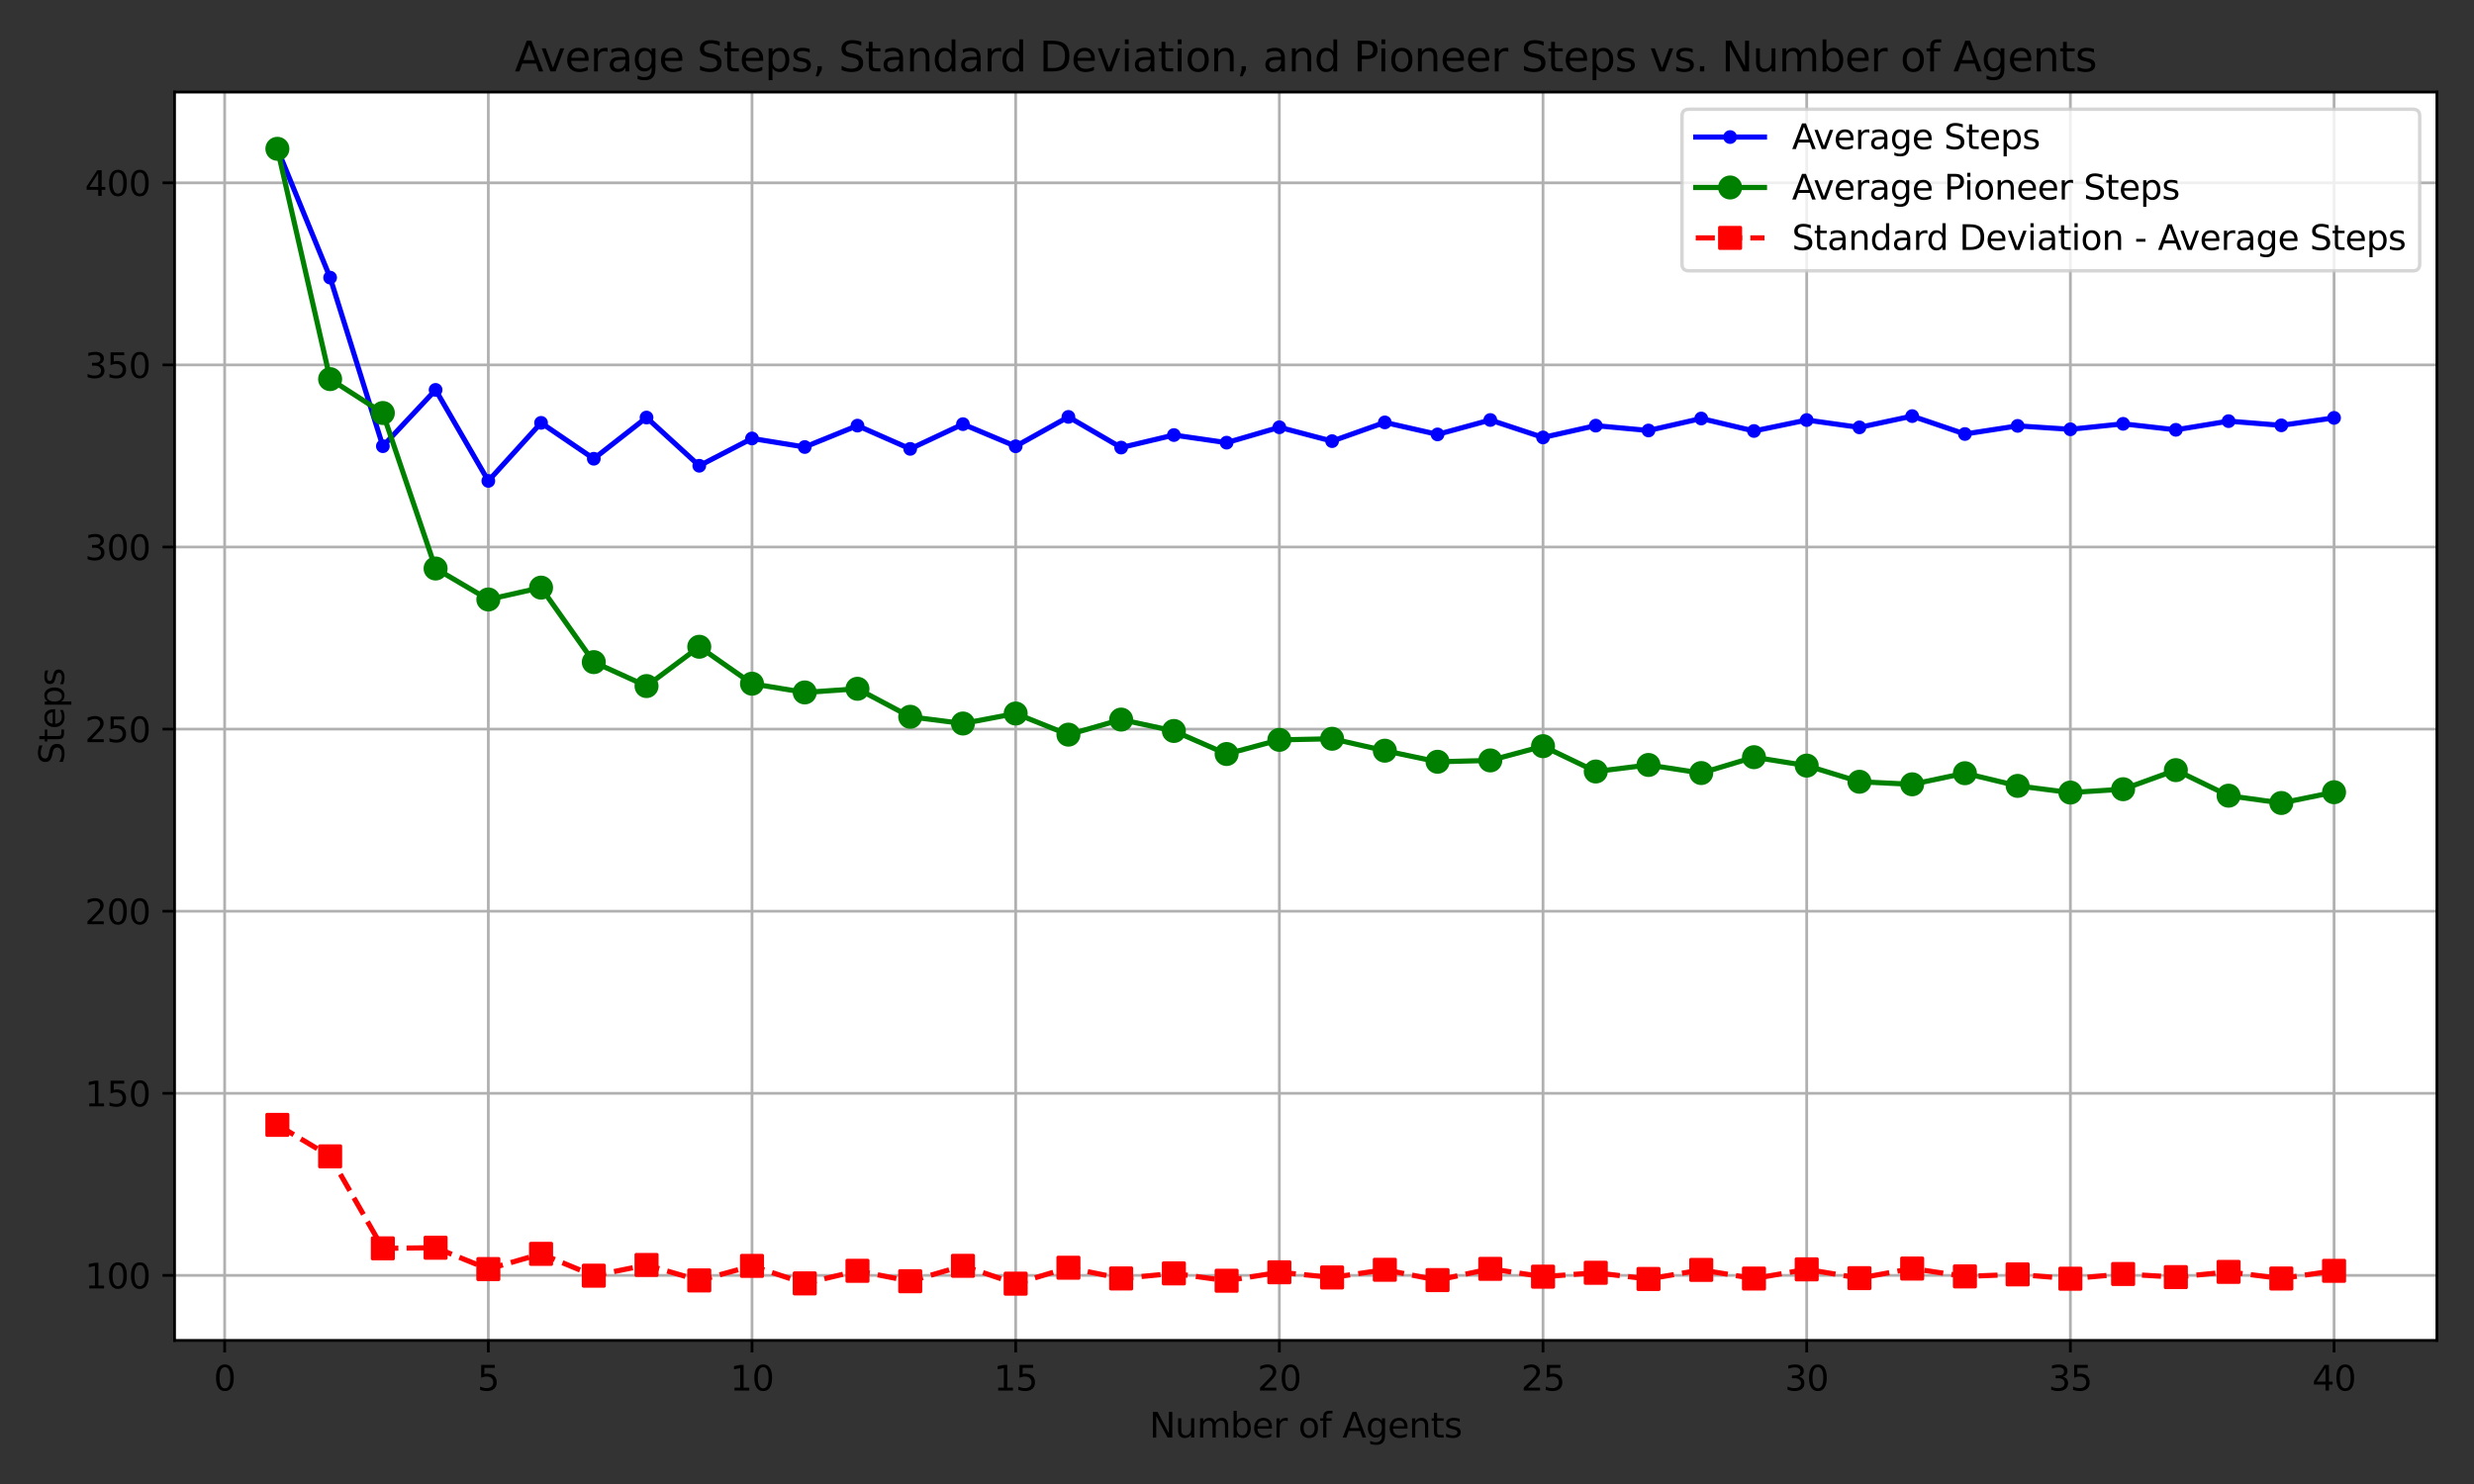 <?xml version="1.0" encoding="utf-8" standalone="no"?>
<!DOCTYPE svg PUBLIC "-//W3C//DTD SVG 1.1//EN"
  "http://www.w3.org/Graphics/SVG/1.1/DTD/svg11.dtd">
<svg xmlns:xlink="http://www.w3.org/1999/xlink" width="720pt" height="432pt" viewBox="0 0 720 432" xmlns="http://www.w3.org/2000/svg" version="1.1">
 <rect x="0" y="0" width="720" height="432" fill="#333333" stroke="none"/>
 <defs>
  <style type="text/css">*{stroke-linejoin: round; stroke-linecap: butt}</style>
 </defs>
 <g id="figure_1">
  <g id="patch_1">
   <path d="M 0 432 
L 720 432 
L 720 0 
L 0 0 
L 0 432 
z
" style="fill: none"/>
  </g>
  <g id="axes_1">
   <g id="patch_2">
    <path d="M 50.8 390.2 
L 709.2 390.2 
L 709.2 26.8 
L 50.8 26.8 
z
" style="fill: #ffffff"/>
   </g>
   <g id="matplotlib.axis_1">
    <g id="xtick_1">
     <g id="line2d_1">
      <path d="M 65.38 390.2 
L 65.38 26.8 
" clip-path="url(#pe269548a63)" style="fill: none; stroke: #b0b0b0; stroke-width: 0.8; stroke-linecap: square"/>
     </g>
     <g id="line2d_2">
      <defs>
       <path id="me78188bd15" d="M 0 0 
L 0 3.5 
" style="stroke: #000000; stroke-width: 0.8"/>
      </defs>
      <g>
       <use xlink:href="#me78188bd15" x="65.38" y="390.2" style="stroke: #000000; stroke-width: 0.8"/>
      </g>
     </g>
     <g id="text_1">
      <!-- 0 -->
      <g transform="translate(62.199 404.798)scale(0.1 -0.1)">
       <defs>
        <path id="DejaVuSans-30" d="M 2034 4250 
Q 1547 4250 1301 3770 
Q 1056 3291 1056 2328 
Q 1056 1369 1301 889 
Q 1547 409 2034 409 
Q 2525 409 2770 889 
Q 3016 1369 3016 2328 
Q 3016 3291 2770 3770 
Q 2525 4250 2034 4250 
z
M 2034 4750 
Q 2819 4750 3233 4129 
Q 3647 3509 3647 2328 
Q 3647 1150 3233 529 
Q 2819 -91 2034 -91 
Q 1250 -91 836 529 
Q 422 1150 422 2328 
Q 422 3509 836 4129 
Q 1250 4750 2034 4750 
z
" transform="scale(0.016)"/>
       </defs>
       <use xlink:href="#DejaVuSans-30"/>
      </g>
     </g>
    </g>
    <g id="xtick_2">
     <g id="line2d_3">
      <path d="M 142.117 390.2 
L 142.117 26.8 
" clip-path="url(#pe269548a63)" style="fill: none; stroke: #b0b0b0; stroke-width: 0.8; stroke-linecap: square"/>
     </g>
     <g id="line2d_4">
      <g>
       <use xlink:href="#me78188bd15" x="142.117" y="390.2" style="stroke: #000000; stroke-width: 0.8"/>
      </g>
     </g>
     <g id="text_2">
      <!-- 5 -->
      <g transform="translate(138.935 404.798)scale(0.1 -0.1)">
       <defs>
        <path id="DejaVuSans-35" d="M 691 4666 
L 3169 4666 
L 3169 4134 
L 1269 4134 
L 1269 2991 
Q 1406 3038 1543 3061 
Q 1681 3084 1819 3084 
Q 2600 3084 3056 2656 
Q 3513 2228 3513 1497 
Q 3513 744 3044 326 
Q 2575 -91 1722 -91 
Q 1428 -91 1123 -41 
Q 819 9 494 109 
L 494 744 
Q 775 591 1075 516 
Q 1375 441 1709 441 
Q 2250 441 2565 725 
Q 2881 1009 2881 1497 
Q 2881 1984 2565 2268 
Q 2250 2553 1709 2553 
Q 1456 2553 1204 2497 
Q 953 2441 691 2322 
L 691 4666 
z
" transform="scale(0.016)"/>
       </defs>
       <use xlink:href="#DejaVuSans-35"/>
      </g>
     </g>
    </g>
    <g id="xtick_3">
     <g id="line2d_5">
      <path d="M 218.853 390.2 
L 218.853 26.8 
" clip-path="url(#pe269548a63)" style="fill: none; stroke: #b0b0b0; stroke-width: 0.8; stroke-linecap: square"/>
     </g>
     <g id="line2d_6">
      <g>
       <use xlink:href="#me78188bd15" x="218.853" y="390.2" style="stroke: #000000; stroke-width: 0.8"/>
      </g>
     </g>
     <g id="text_3">
      <!-- 10 -->
      <g transform="translate(212.491 404.798)scale(0.1 -0.1)">
       <defs>
        <path id="DejaVuSans-31" d="M 794 531 
L 1825 531 
L 1825 4091 
L 703 3866 
L 703 4441 
L 1819 4666 
L 2450 4666 
L 2450 531 
L 3481 531 
L 3481 0 
L 794 0 
L 794 531 
z
" transform="scale(0.016)"/>
       </defs>
       <use xlink:href="#DejaVuSans-31"/>
       <use xlink:href="#DejaVuSans-30" x="63.623"/>
      </g>
     </g>
    </g>
    <g id="xtick_4">
     <g id="line2d_7">
      <path d="M 295.59 390.2 
L 295.59 26.8 
" clip-path="url(#pe269548a63)" style="fill: none; stroke: #b0b0b0; stroke-width: 0.8; stroke-linecap: square"/>
     </g>
     <g id="line2d_8">
      <g>
       <use xlink:href="#me78188bd15" x="295.59" y="390.2" style="stroke: #000000; stroke-width: 0.8"/>
      </g>
     </g>
     <g id="text_4">
      <!-- 15 -->
      <g transform="translate(289.227 404.798)scale(0.1 -0.1)">
       <use xlink:href="#DejaVuSans-31"/>
       <use xlink:href="#DejaVuSans-35" x="63.623"/>
      </g>
     </g>
    </g>
    <g id="xtick_5">
     <g id="line2d_9">
      <path d="M 372.326 390.2 
L 372.326 26.8 
" clip-path="url(#pe269548a63)" style="fill: none; stroke: #b0b0b0; stroke-width: 0.8; stroke-linecap: square"/>
     </g>
     <g id="line2d_10">
      <g>
       <use xlink:href="#me78188bd15" x="372.326" y="390.2" style="stroke: #000000; stroke-width: 0.8"/>
      </g>
     </g>
     <g id="text_5">
      <!-- 20 -->
      <g transform="translate(365.964 404.798)scale(0.1 -0.1)">
       <defs>
        <path id="DejaVuSans-32" d="M 1228 531 
L 3431 531 
L 3431 0 
L 469 0 
L 469 531 
Q 828 903 1448 1529 
Q 2069 2156 2228 2338 
Q 2531 2678 2651 2914 
Q 2772 3150 2772 3378 
Q 2772 3750 2511 3984 
Q 2250 4219 1831 4219 
Q 1534 4219 1204 4116 
Q 875 4013 500 3803 
L 500 4441 
Q 881 4594 1212 4672 
Q 1544 4750 1819 4750 
Q 2544 4750 2975 4387 
Q 3406 4025 3406 3419 
Q 3406 3131 3298 2873 
Q 3191 2616 2906 2266 
Q 2828 2175 2409 1742 
Q 1991 1309 1228 531 
z
" transform="scale(0.016)"/>
       </defs>
       <use xlink:href="#DejaVuSans-32"/>
       <use xlink:href="#DejaVuSans-30" x="63.623"/>
      </g>
     </g>
    </g>
    <g id="xtick_6">
     <g id="line2d_11">
      <path d="M 449.063 390.2 
L 449.063 26.8 
" clip-path="url(#pe269548a63)" style="fill: none; stroke: #b0b0b0; stroke-width: 0.8; stroke-linecap: square"/>
     </g>
     <g id="line2d_12">
      <g>
       <use xlink:href="#me78188bd15" x="449.063" y="390.2" style="stroke: #000000; stroke-width: 0.8"/>
      </g>
     </g>
     <g id="text_6">
      <!-- 25 -->
      <g transform="translate(442.7 404.798)scale(0.1 -0.1)">
       <use xlink:href="#DejaVuSans-32"/>
       <use xlink:href="#DejaVuSans-35" x="63.623"/>
      </g>
     </g>
    </g>
    <g id="xtick_7">
     <g id="line2d_13">
      <path d="M 525.8 390.2 
L 525.8 26.8 
" clip-path="url(#pe269548a63)" style="fill: none; stroke: #b0b0b0; stroke-width: 0.8; stroke-linecap: square"/>
     </g>
     <g id="line2d_14">
      <g>
       <use xlink:href="#me78188bd15" x="525.8" y="390.2" style="stroke: #000000; stroke-width: 0.8"/>
      </g>
     </g>
     <g id="text_7">
      <!-- 30 -->
      <g transform="translate(519.437 404.798)scale(0.1 -0.1)">
       <defs>
        <path id="DejaVuSans-33" d="M 2597 2516 
Q 3050 2419 3304 2112 
Q 3559 1806 3559 1356 
Q 3559 666 3084 287 
Q 2609 -91 1734 -91 
Q 1441 -91 1130 -33 
Q 819 25 488 141 
L 488 750 
Q 750 597 1062 519 
Q 1375 441 1716 441 
Q 2309 441 2620 675 
Q 2931 909 2931 1356 
Q 2931 1769 2642 2001 
Q 2353 2234 1838 2234 
L 1294 2234 
L 1294 2753 
L 1863 2753 
Q 2328 2753 2575 2939 
Q 2822 3125 2822 3475 
Q 2822 3834 2567 4026 
Q 2313 4219 1838 4219 
Q 1578 4219 1281 4162 
Q 984 4106 628 3988 
L 628 4550 
Q 988 4650 1302 4700 
Q 1616 4750 1894 4750 
Q 2613 4750 3031 4423 
Q 3450 4097 3450 3541 
Q 3450 3153 3228 2886 
Q 3006 2619 2597 2516 
z
" transform="scale(0.016)"/>
       </defs>
       <use xlink:href="#DejaVuSans-33"/>
       <use xlink:href="#DejaVuSans-30" x="63.623"/>
      </g>
     </g>
    </g>
    <g id="xtick_8">
     <g id="line2d_15">
      <path d="M 602.536 390.2 
L 602.536 26.8 
" clip-path="url(#pe269548a63)" style="fill: none; stroke: #b0b0b0; stroke-width: 0.8; stroke-linecap: square"/>
     </g>
     <g id="line2d_16">
      <g>
       <use xlink:href="#me78188bd15" x="602.536" y="390.2" style="stroke: #000000; stroke-width: 0.8"/>
      </g>
     </g>
     <g id="text_8">
      <!-- 35 -->
      <g transform="translate(596.174 404.798)scale(0.1 -0.1)">
       <use xlink:href="#DejaVuSans-33"/>
       <use xlink:href="#DejaVuSans-35" x="63.623"/>
      </g>
     </g>
    </g>
    <g id="xtick_9">
     <g id="line2d_17">
      <path d="M 679.273 390.2 
L 679.273 26.8 
" clip-path="url(#pe269548a63)" style="fill: none; stroke: #b0b0b0; stroke-width: 0.8; stroke-linecap: square"/>
     </g>
     <g id="line2d_18">
      <g>
       <use xlink:href="#me78188bd15" x="679.273" y="390.2" style="stroke: #000000; stroke-width: 0.8"/>
      </g>
     </g>
     <g id="text_9">
      <!-- 40 -->
      <g transform="translate(672.91 404.798)scale(0.1 -0.1)">
       <defs>
        <path id="DejaVuSans-34" d="M 2419 4116 
L 825 1625 
L 2419 1625 
L 2419 4116 
z
M 2253 4666 
L 3047 4666 
L 3047 1625 
L 3713 1625 
L 3713 1100 
L 3047 1100 
L 3047 0 
L 2419 0 
L 2419 1100 
L 313 1100 
L 313 1709 
L 2253 4666 
z
" transform="scale(0.016)"/>
       </defs>
       <use xlink:href="#DejaVuSans-34"/>
       <use xlink:href="#DejaVuSans-30" x="63.623"/>
      </g>
     </g>
    </g>
    <g id="text_10">
     <!-- Number of Agents -->
     <g transform="translate(334.512 418.477)scale(0.1 -0.1)">
      <defs>
       <path id="DejaVuSans-4e" d="M 628 4666 
L 1478 4666 
L 3547 763 
L 3547 4666 
L 4159 4666 
L 4159 0 
L 3309 0 
L 1241 3903 
L 1241 0 
L 628 0 
L 628 4666 
z
" transform="scale(0.016)"/>
       <path id="DejaVuSans-75" d="M 544 1381 
L 544 3500 
L 1119 3500 
L 1119 1403 
Q 1119 906 1312 657 
Q 1506 409 1894 409 
Q 2359 409 2629 706 
Q 2900 1003 2900 1516 
L 2900 3500 
L 3475 3500 
L 3475 0 
L 2900 0 
L 2900 538 
Q 2691 219 2414 64 
Q 2138 -91 1772 -91 
Q 1169 -91 856 284 
Q 544 659 544 1381 
z
M 1991 3584 
L 1991 3584 
z
" transform="scale(0.016)"/>
       <path id="DejaVuSans-6d" d="M 3328 2828 
Q 3544 3216 3844 3400 
Q 4144 3584 4550 3584 
Q 5097 3584 5394 3201 
Q 5691 2819 5691 2113 
L 5691 0 
L 5113 0 
L 5113 2094 
Q 5113 2597 4934 2840 
Q 4756 3084 4391 3084 
Q 3944 3084 3684 2787 
Q 3425 2491 3425 1978 
L 3425 0 
L 2847 0 
L 2847 2094 
Q 2847 2600 2669 2842 
Q 2491 3084 2119 3084 
Q 1678 3084 1418 2786 
Q 1159 2488 1159 1978 
L 1159 0 
L 581 0 
L 581 3500 
L 1159 3500 
L 1159 2956 
Q 1356 3278 1631 3431 
Q 1906 3584 2284 3584 
Q 2666 3584 2933 3390 
Q 3200 3197 3328 2828 
z
" transform="scale(0.016)"/>
       <path id="DejaVuSans-62" d="M 3116 1747 
Q 3116 2381 2855 2742 
Q 2594 3103 2138 3103 
Q 1681 3103 1420 2742 
Q 1159 2381 1159 1747 
Q 1159 1113 1420 752 
Q 1681 391 2138 391 
Q 2594 391 2855 752 
Q 3116 1113 3116 1747 
z
M 1159 2969 
Q 1341 3281 1617 3432 
Q 1894 3584 2278 3584 
Q 2916 3584 3314 3078 
Q 3713 2572 3713 1747 
Q 3713 922 3314 415 
Q 2916 -91 2278 -91 
Q 1894 -91 1617 61 
Q 1341 213 1159 525 
L 1159 0 
L 581 0 
L 581 4863 
L 1159 4863 
L 1159 2969 
z
" transform="scale(0.016)"/>
       <path id="DejaVuSans-65" d="M 3597 1894 
L 3597 1613 
L 953 1613 
Q 991 1019 1311 708 
Q 1631 397 2203 397 
Q 2534 397 2845 478 
Q 3156 559 3463 722 
L 3463 178 
Q 3153 47 2828 -22 
Q 2503 -91 2169 -91 
Q 1331 -91 842 396 
Q 353 884 353 1716 
Q 353 2575 817 3079 
Q 1281 3584 2069 3584 
Q 2775 3584 3186 3129 
Q 3597 2675 3597 1894 
z
M 3022 2063 
Q 3016 2534 2758 2815 
Q 2500 3097 2075 3097 
Q 1594 3097 1305 2825 
Q 1016 2553 972 2059 
L 3022 2063 
z
" transform="scale(0.016)"/>
       <path id="DejaVuSans-72" d="M 2631 2963 
Q 2534 3019 2420 3045 
Q 2306 3072 2169 3072 
Q 1681 3072 1420 2755 
Q 1159 2438 1159 1844 
L 1159 0 
L 581 0 
L 581 3500 
L 1159 3500 
L 1159 2956 
Q 1341 3275 1631 3429 
Q 1922 3584 2338 3584 
Q 2397 3584 2469 3576 
Q 2541 3569 2628 3553 
L 2631 2963 
z
" transform="scale(0.016)"/>
       <path id="DejaVuSans-20" transform="scale(0.016)"/>
       <path id="DejaVuSans-6f" d="M 1959 3097 
Q 1497 3097 1228 2736 
Q 959 2375 959 1747 
Q 959 1119 1226 758 
Q 1494 397 1959 397 
Q 2419 397 2687 759 
Q 2956 1122 2956 1747 
Q 2956 2369 2687 2733 
Q 2419 3097 1959 3097 
z
M 1959 3584 
Q 2709 3584 3137 3096 
Q 3566 2609 3566 1747 
Q 3566 888 3137 398 
Q 2709 -91 1959 -91 
Q 1206 -91 779 398 
Q 353 888 353 1747 
Q 353 2609 779 3096 
Q 1206 3584 1959 3584 
z
" transform="scale(0.016)"/>
       <path id="DejaVuSans-66" d="M 2375 4863 
L 2375 4384 
L 1825 4384 
Q 1516 4384 1395 4259 
Q 1275 4134 1275 3809 
L 1275 3500 
L 2222 3500 
L 2222 3053 
L 1275 3053 
L 1275 0 
L 697 0 
L 697 3053 
L 147 3053 
L 147 3500 
L 697 3500 
L 697 3744 
Q 697 4328 969 4595 
Q 1241 4863 1831 4863 
L 2375 4863 
z
" transform="scale(0.016)"/>
       <path id="DejaVuSans-41" d="M 2188 4044 
L 1331 1722 
L 3047 1722 
L 2188 4044 
z
M 1831 4666 
L 2547 4666 
L 4325 0 
L 3669 0 
L 3244 1197 
L 1141 1197 
L 716 0 
L 50 0 
L 1831 4666 
z
" transform="scale(0.016)"/>
       <path id="DejaVuSans-67" d="M 2906 1791 
Q 2906 2416 2648 2759 
Q 2391 3103 1925 3103 
Q 1463 3103 1205 2759 
Q 947 2416 947 1791 
Q 947 1169 1205 825 
Q 1463 481 1925 481 
Q 2391 481 2648 825 
Q 2906 1169 2906 1791 
z
M 3481 434 
Q 3481 -459 3084 -895 
Q 2688 -1331 1869 -1331 
Q 1566 -1331 1297 -1286 
Q 1028 -1241 775 -1147 
L 775 -588 
Q 1028 -725 1275 -790 
Q 1522 -856 1778 -856 
Q 2344 -856 2625 -561 
Q 2906 -266 2906 331 
L 2906 616 
Q 2728 306 2450 153 
Q 2172 0 1784 0 
Q 1141 0 747 490 
Q 353 981 353 1791 
Q 353 2603 747 3093 
Q 1141 3584 1784 3584 
Q 2172 3584 2450 3431 
Q 2728 3278 2906 2969 
L 2906 3500 
L 3481 3500 
L 3481 434 
z
" transform="scale(0.016)"/>
       <path id="DejaVuSans-6e" d="M 3513 2113 
L 3513 0 
L 2938 0 
L 2938 2094 
Q 2938 2591 2744 2837 
Q 2550 3084 2163 3084 
Q 1697 3084 1428 2787 
Q 1159 2491 1159 1978 
L 1159 0 
L 581 0 
L 581 3500 
L 1159 3500 
L 1159 2956 
Q 1366 3272 1645 3428 
Q 1925 3584 2291 3584 
Q 2894 3584 3203 3211 
Q 3513 2838 3513 2113 
z
" transform="scale(0.016)"/>
       <path id="DejaVuSans-74" d="M 1172 4494 
L 1172 3500 
L 2356 3500 
L 2356 3053 
L 1172 3053 
L 1172 1153 
Q 1172 725 1289 603 
Q 1406 481 1766 481 
L 2356 481 
L 2356 0 
L 1766 0 
Q 1100 0 847 248 
Q 594 497 594 1153 
L 594 3053 
L 172 3053 
L 172 3500 
L 594 3500 
L 594 4494 
L 1172 4494 
z
" transform="scale(0.016)"/>
       <path id="DejaVuSans-73" d="M 2834 3397 
L 2834 2853 
Q 2591 2978 2328 3040 
Q 2066 3103 1784 3103 
Q 1356 3103 1142 2972 
Q 928 2841 928 2578 
Q 928 2378 1081 2264 
Q 1234 2150 1697 2047 
L 1894 2003 
Q 2506 1872 2764 1633 
Q 3022 1394 3022 966 
Q 3022 478 2636 193 
Q 2250 -91 1575 -91 
Q 1294 -91 989 -36 
Q 684 19 347 128 
L 347 722 
Q 666 556 975 473 
Q 1284 391 1588 391 
Q 1994 391 2212 530 
Q 2431 669 2431 922 
Q 2431 1156 2273 1281 
Q 2116 1406 1581 1522 
L 1381 1569 
Q 847 1681 609 1914 
Q 372 2147 372 2553 
Q 372 3047 722 3315 
Q 1072 3584 1716 3584 
Q 2034 3584 2315 3537 
Q 2597 3491 2834 3397 
z
" transform="scale(0.016)"/>
      </defs>
      <use xlink:href="#DejaVuSans-4e"/>
      <use xlink:href="#DejaVuSans-75" x="74.805"/>
      <use xlink:href="#DejaVuSans-6d" x="138.184"/>
      <use xlink:href="#DejaVuSans-62" x="235.596"/>
      <use xlink:href="#DejaVuSans-65" x="299.072"/>
      <use xlink:href="#DejaVuSans-72" x="360.596"/>
      <use xlink:href="#DejaVuSans-20" x="401.709"/>
      <use xlink:href="#DejaVuSans-6f" x="433.496"/>
      <use xlink:href="#DejaVuSans-66" x="494.678"/>
      <use xlink:href="#DejaVuSans-20" x="529.883"/>
      <use xlink:href="#DejaVuSans-41" x="561.67"/>
      <use xlink:href="#DejaVuSans-67" x="630.078"/>
      <use xlink:href="#DejaVuSans-65" x="693.555"/>
      <use xlink:href="#DejaVuSans-6e" x="755.078"/>
      <use xlink:href="#DejaVuSans-74" x="818.457"/>
      <use xlink:href="#DejaVuSans-73" x="857.666"/>
     </g>
    </g>
   </g>
   <g id="matplotlib.axis_2">
    <g id="ytick_1">
     <g id="line2d_19">
      <path d="M 50.8 371.277 
L 709.2 371.277 
" clip-path="url(#pe269548a63)" style="fill: none; stroke: #b0b0b0; stroke-width: 0.8; stroke-linecap: square"/>
     </g>
     <g id="line2d_20">
      <defs>
       <path id="m4e1fa8e66c" d="M 0 0 
L -3.5 0 
" style="stroke: #000000; stroke-width: 0.8"/>
      </defs>
      <g>
       <use xlink:href="#m4e1fa8e66c" x="50.8" y="371.277" style="stroke: #000000; stroke-width: 0.8"/>
      </g>
     </g>
     <g id="text_11">
      <!-- 100 -->
      <g transform="translate(24.712 375.076)scale(0.1 -0.1)">
       <use xlink:href="#DejaVuSans-31"/>
       <use xlink:href="#DejaVuSans-30" x="63.623"/>
       <use xlink:href="#DejaVuSans-30" x="127.246"/>
      </g>
     </g>
    </g>
    <g id="ytick_2">
     <g id="line2d_21">
      <path d="M 50.8 318.267 
L 709.2 318.267 
" clip-path="url(#pe269548a63)" style="fill: none; stroke: #b0b0b0; stroke-width: 0.8; stroke-linecap: square"/>
     </g>
     <g id="line2d_22">
      <g>
       <use xlink:href="#m4e1fa8e66c" x="50.8" y="318.267" style="stroke: #000000; stroke-width: 0.8"/>
      </g>
     </g>
     <g id="text_12">
      <!-- 150 -->
      <g transform="translate(24.712 322.066)scale(0.1 -0.1)">
       <use xlink:href="#DejaVuSans-31"/>
       <use xlink:href="#DejaVuSans-35" x="63.623"/>
       <use xlink:href="#DejaVuSans-30" x="127.246"/>
      </g>
     </g>
    </g>
    <g id="ytick_3">
     <g id="line2d_23">
      <path d="M 50.8 265.257 
L 709.2 265.257 
" clip-path="url(#pe269548a63)" style="fill: none; stroke: #b0b0b0; stroke-width: 0.8; stroke-linecap: square"/>
     </g>
     <g id="line2d_24">
      <g>
       <use xlink:href="#m4e1fa8e66c" x="50.8" y="265.257" style="stroke: #000000; stroke-width: 0.8"/>
      </g>
     </g>
     <g id="text_13">
      <!-- 200 -->
      <g transform="translate(24.712 269.056)scale(0.1 -0.1)">
       <use xlink:href="#DejaVuSans-32"/>
       <use xlink:href="#DejaVuSans-30" x="63.623"/>
       <use xlink:href="#DejaVuSans-30" x="127.246"/>
      </g>
     </g>
    </g>
    <g id="ytick_4">
     <g id="line2d_25">
      <path d="M 50.8 212.247 
L 709.2 212.247 
" clip-path="url(#pe269548a63)" style="fill: none; stroke: #b0b0b0; stroke-width: 0.8; stroke-linecap: square"/>
     </g>
     <g id="line2d_26">
      <g>
       <use xlink:href="#m4e1fa8e66c" x="50.8" y="212.247" style="stroke: #000000; stroke-width: 0.8"/>
      </g>
     </g>
     <g id="text_14">
      <!-- 250 -->
      <g transform="translate(24.712 216.046)scale(0.1 -0.1)">
       <use xlink:href="#DejaVuSans-32"/>
       <use xlink:href="#DejaVuSans-35" x="63.623"/>
       <use xlink:href="#DejaVuSans-30" x="127.246"/>
      </g>
     </g>
    </g>
    <g id="ytick_5">
     <g id="line2d_27">
      <path d="M 50.8 159.236 
L 709.2 159.236 
" clip-path="url(#pe269548a63)" style="fill: none; stroke: #b0b0b0; stroke-width: 0.8; stroke-linecap: square"/>
     </g>
     <g id="line2d_28">
      <g>
       <use xlink:href="#m4e1fa8e66c" x="50.8" y="159.236" style="stroke: #000000; stroke-width: 0.8"/>
      </g>
     </g>
     <g id="text_15">
      <!-- 300 -->
      <g transform="translate(24.712 163.036)scale(0.1 -0.1)">
       <use xlink:href="#DejaVuSans-33"/>
       <use xlink:href="#DejaVuSans-30" x="63.623"/>
       <use xlink:href="#DejaVuSans-30" x="127.246"/>
      </g>
     </g>
    </g>
    <g id="ytick_6">
     <g id="line2d_29">
      <path d="M 50.8 106.226 
L 709.2 106.226 
" clip-path="url(#pe269548a63)" style="fill: none; stroke: #b0b0b0; stroke-width: 0.8; stroke-linecap: square"/>
     </g>
     <g id="line2d_30">
      <g>
       <use xlink:href="#m4e1fa8e66c" x="50.8" y="106.226" style="stroke: #000000; stroke-width: 0.8"/>
      </g>
     </g>
     <g id="text_16">
      <!-- 350 -->
      <g transform="translate(24.712 110.026)scale(0.1 -0.1)">
       <use xlink:href="#DejaVuSans-33"/>
       <use xlink:href="#DejaVuSans-35" x="63.623"/>
       <use xlink:href="#DejaVuSans-30" x="127.246"/>
      </g>
     </g>
    </g>
    <g id="ytick_7">
     <g id="line2d_31">
      <path d="M 50.8 53.216 
L 709.2 53.216 
" clip-path="url(#pe269548a63)" style="fill: none; stroke: #b0b0b0; stroke-width: 0.8; stroke-linecap: square"/>
     </g>
     <g id="line2d_32">
      <g>
       <use xlink:href="#m4e1fa8e66c" x="50.8" y="53.216" style="stroke: #000000; stroke-width: 0.8"/>
      </g>
     </g>
     <g id="text_17">
      <!-- 400 -->
      <g transform="translate(24.712 57.015)scale(0.1 -0.1)">
       <use xlink:href="#DejaVuSans-34"/>
       <use xlink:href="#DejaVuSans-30" x="63.623"/>
       <use xlink:href="#DejaVuSans-30" x="127.246"/>
      </g>
     </g>
    </g>
    <g id="text_18">
     <!-- Steps -->
     <g transform="translate(18.633 222.49)rotate(-90)scale(0.1 -0.1)">
      <defs>
       <path id="DejaVuSans-53" d="M 3425 4513 
L 3425 3897 
Q 3066 4069 2747 4153 
Q 2428 4238 2131 4238 
Q 1616 4238 1336 4038 
Q 1056 3838 1056 3469 
Q 1056 3159 1242 3001 
Q 1428 2844 1947 2747 
L 2328 2669 
Q 3034 2534 3370 2195 
Q 3706 1856 3706 1288 
Q 3706 609 3251 259 
Q 2797 -91 1919 -91 
Q 1588 -91 1214 -16 
Q 841 59 441 206 
L 441 856 
Q 825 641 1194 531 
Q 1563 422 1919 422 
Q 2459 422 2753 634 
Q 3047 847 3047 1241 
Q 3047 1584 2836 1778 
Q 2625 1972 2144 2069 
L 1759 2144 
Q 1053 2284 737 2584 
Q 422 2884 422 3419 
Q 422 4038 858 4394 
Q 1294 4750 2059 4750 
Q 2388 4750 2728 4690 
Q 3069 4631 3425 4513 
z
" transform="scale(0.016)"/>
       <path id="DejaVuSans-70" d="M 1159 525 
L 1159 -1331 
L 581 -1331 
L 581 3500 
L 1159 3500 
L 1159 2969 
Q 1341 3281 1617 3432 
Q 1894 3584 2278 3584 
Q 2916 3584 3314 3078 
Q 3713 2572 3713 1747 
Q 3713 922 3314 415 
Q 2916 -91 2278 -91 
Q 1894 -91 1617 61 
Q 1341 213 1159 525 
z
M 3116 1747 
Q 3116 2381 2855 2742 
Q 2594 3103 2138 3103 
Q 1681 3103 1420 2742 
Q 1159 2381 1159 1747 
Q 1159 1113 1420 752 
Q 1681 391 2138 391 
Q 2594 391 2855 752 
Q 3116 1113 3116 1747 
z
" transform="scale(0.016)"/>
      </defs>
      <use xlink:href="#DejaVuSans-53"/>
      <use xlink:href="#DejaVuSans-74" x="63.477"/>
      <use xlink:href="#DejaVuSans-65" x="102.686"/>
      <use xlink:href="#DejaVuSans-70" x="164.209"/>
      <use xlink:href="#DejaVuSans-73" x="227.686"/>
     </g>
    </g>
   </g>
   <g id="line2d_33">
    <path d="M 80.727 43.318 
L 96.075 80.82 
L 111.422 129.89 
L 126.769 113.496 
L 142.117 139.995 
L 157.464 123.092 
L 172.811 133.544 
L 188.159 121.548 
L 203.506 135.585 
L 218.853 127.64 
L 234.2 130.131 
L 249.548 123.903 
L 264.895 130.67 
L 280.242 123.47 
L 295.59 129.916 
L 310.937 121.361 
L 326.284 130.292 
L 341.632 126.646 
L 356.979 128.861 
L 372.326 124.385 
L 387.674 128.42 
L 403.021 122.963 
L 418.368 126.46 
L 433.716 122.262 
L 449.063 127.344 
L 464.41 123.908 
L 479.758 125.318 
L 495.105 121.828 
L 510.452 125.463 
L 525.8 122.279 
L 541.147 124.411 
L 556.494 121.13 
L 571.841 126.342 
L 587.189 123.976 
L 602.536 124.972 
L 617.883 123.378 
L 633.231 125.122 
L 648.578 122.597 
L 663.925 123.82 
L 679.273 121.648 
" clip-path="url(#pe269548a63)" style="fill: none; stroke: #0000ff; stroke-width: 1.5; stroke-linecap: square"/>
    <defs>
     <path id="m00a70ef1bb" d="M 0 1.5 
C 0.398 1.5 0.779 1.342 1.061 1.061 
C 1.342 0.779 1.5 0.398 1.5 0 
C 1.5 -0.398 1.342 -0.779 1.061 -1.061 
C 0.779 -1.342 0.398 -1.5 0 -1.5 
C -0.398 -1.5 -0.779 -1.342 -1.061 -1.061 
C -1.342 -0.779 -1.5 -0.398 -1.5 0 
C -1.5 0.398 -1.342 0.779 -1.061 1.061 
C -0.779 1.342 -0.398 1.5 0 1.5 
z
" style="stroke: #0000ff"/>
    </defs>
    <g clip-path="url(#pe269548a63)">
     <use xlink:href="#m00a70ef1bb" x="80.727" y="43.318" style="fill: #0000ff; stroke: #0000ff"/>
     <use xlink:href="#m00a70ef1bb" x="96.075" y="80.82" style="fill: #0000ff; stroke: #0000ff"/>
     <use xlink:href="#m00a70ef1bb" x="111.422" y="129.89" style="fill: #0000ff; stroke: #0000ff"/>
     <use xlink:href="#m00a70ef1bb" x="126.769" y="113.496" style="fill: #0000ff; stroke: #0000ff"/>
     <use xlink:href="#m00a70ef1bb" x="142.117" y="139.995" style="fill: #0000ff; stroke: #0000ff"/>
     <use xlink:href="#m00a70ef1bb" x="157.464" y="123.092" style="fill: #0000ff; stroke: #0000ff"/>
     <use xlink:href="#m00a70ef1bb" x="172.811" y="133.544" style="fill: #0000ff; stroke: #0000ff"/>
     <use xlink:href="#m00a70ef1bb" x="188.159" y="121.548" style="fill: #0000ff; stroke: #0000ff"/>
     <use xlink:href="#m00a70ef1bb" x="203.506" y="135.585" style="fill: #0000ff; stroke: #0000ff"/>
     <use xlink:href="#m00a70ef1bb" x="218.853" y="127.64" style="fill: #0000ff; stroke: #0000ff"/>
     <use xlink:href="#m00a70ef1bb" x="234.2" y="130.131" style="fill: #0000ff; stroke: #0000ff"/>
     <use xlink:href="#m00a70ef1bb" x="249.548" y="123.903" style="fill: #0000ff; stroke: #0000ff"/>
     <use xlink:href="#m00a70ef1bb" x="264.895" y="130.67" style="fill: #0000ff; stroke: #0000ff"/>
     <use xlink:href="#m00a70ef1bb" x="280.242" y="123.47" style="fill: #0000ff; stroke: #0000ff"/>
     <use xlink:href="#m00a70ef1bb" x="295.59" y="129.916" style="fill: #0000ff; stroke: #0000ff"/>
     <use xlink:href="#m00a70ef1bb" x="310.937" y="121.361" style="fill: #0000ff; stroke: #0000ff"/>
     <use xlink:href="#m00a70ef1bb" x="326.284" y="130.292" style="fill: #0000ff; stroke: #0000ff"/>
     <use xlink:href="#m00a70ef1bb" x="341.632" y="126.646" style="fill: #0000ff; stroke: #0000ff"/>
     <use xlink:href="#m00a70ef1bb" x="356.979" y="128.861" style="fill: #0000ff; stroke: #0000ff"/>
     <use xlink:href="#m00a70ef1bb" x="372.326" y="124.385" style="fill: #0000ff; stroke: #0000ff"/>
     <use xlink:href="#m00a70ef1bb" x="387.674" y="128.42" style="fill: #0000ff; stroke: #0000ff"/>
     <use xlink:href="#m00a70ef1bb" x="403.021" y="122.963" style="fill: #0000ff; stroke: #0000ff"/>
     <use xlink:href="#m00a70ef1bb" x="418.368" y="126.46" style="fill: #0000ff; stroke: #0000ff"/>
     <use xlink:href="#m00a70ef1bb" x="433.716" y="122.262" style="fill: #0000ff; stroke: #0000ff"/>
     <use xlink:href="#m00a70ef1bb" x="449.063" y="127.344" style="fill: #0000ff; stroke: #0000ff"/>
     <use xlink:href="#m00a70ef1bb" x="464.41" y="123.908" style="fill: #0000ff; stroke: #0000ff"/>
     <use xlink:href="#m00a70ef1bb" x="479.758" y="125.318" style="fill: #0000ff; stroke: #0000ff"/>
     <use xlink:href="#m00a70ef1bb" x="495.105" y="121.828" style="fill: #0000ff; stroke: #0000ff"/>
     <use xlink:href="#m00a70ef1bb" x="510.452" y="125.463" style="fill: #0000ff; stroke: #0000ff"/>
     <use xlink:href="#m00a70ef1bb" x="525.8" y="122.279" style="fill: #0000ff; stroke: #0000ff"/>
     <use xlink:href="#m00a70ef1bb" x="541.147" y="124.411" style="fill: #0000ff; stroke: #0000ff"/>
     <use xlink:href="#m00a70ef1bb" x="556.494" y="121.13" style="fill: #0000ff; stroke: #0000ff"/>
     <use xlink:href="#m00a70ef1bb" x="571.841" y="126.342" style="fill: #0000ff; stroke: #0000ff"/>
     <use xlink:href="#m00a70ef1bb" x="587.189" y="123.976" style="fill: #0000ff; stroke: #0000ff"/>
     <use xlink:href="#m00a70ef1bb" x="602.536" y="124.972" style="fill: #0000ff; stroke: #0000ff"/>
     <use xlink:href="#m00a70ef1bb" x="617.883" y="123.378" style="fill: #0000ff; stroke: #0000ff"/>
     <use xlink:href="#m00a70ef1bb" x="633.231" y="125.122" style="fill: #0000ff; stroke: #0000ff"/>
     <use xlink:href="#m00a70ef1bb" x="648.578" y="122.597" style="fill: #0000ff; stroke: #0000ff"/>
     <use xlink:href="#m00a70ef1bb" x="663.925" y="123.82" style="fill: #0000ff; stroke: #0000ff"/>
     <use xlink:href="#m00a70ef1bb" x="679.273" y="121.648" style="fill: #0000ff; stroke: #0000ff"/>
    </g>
   </g>
   <g id="line2d_34">
    <path d="M 80.727 43.318 
L 96.075 110.365 
L 111.422 120.229 
L 126.769 165.496 
L 142.117 174.512 
L 157.464 171.06 
L 172.811 192.747 
L 188.159 199.719 
L 203.506 188.277 
L 218.853 199.032 
L 234.2 201.568 
L 249.548 200.508 
L 264.895 208.659 
L 280.242 210.618 
L 295.59 207.709 
L 310.937 213.858 
L 326.284 209.473 
L 341.632 212.789 
L 356.979 219.498 
L 372.326 215.376 
L 387.674 215.062 
L 403.021 218.531 
L 418.368 221.754 
L 433.716 221.364 
L 449.063 217.217 
L 464.41 224.587 
L 479.758 222.687 
L 495.105 225.037 
L 510.452 220.423 
L 525.8 222.874 
L 541.147 227.573 
L 556.494 228.319 
L 571.841 225.088 
L 587.189 228.777 
L 602.536 230.719 
L 617.883 229.744 
L 633.231 224.189 
L 648.578 231.627 
L 663.925 233.756 
L 679.273 230.618 
" clip-path="url(#pe269548a63)" style="fill: none; stroke: #008000; stroke-width: 1.5; stroke-linecap: square"/>
    <defs>
     <path id="m23c3202ddc" d="M 0 3 
C 0.796 3 1.559 2.684 2.121 2.121 
C 2.684 1.559 3 0.796 3 0 
C 3 -0.796 2.684 -1.559 2.121 -2.121 
C 1.559 -2.684 0.796 -3 0 -3 
C -0.796 -3 -1.559 -2.684 -2.121 -2.121 
C -2.684 -1.559 -3 -0.796 -3 0 
C -3 0.796 -2.684 1.559 -2.121 2.121 
C -1.559 2.684 -0.796 3 0 3 
z
" style="stroke: #008000"/>
    </defs>
    <g clip-path="url(#pe269548a63)">
     <use xlink:href="#m23c3202ddc" x="80.727" y="43.318" style="fill: #008000; stroke: #008000"/>
     <use xlink:href="#m23c3202ddc" x="96.075" y="110.365" style="fill: #008000; stroke: #008000"/>
     <use xlink:href="#m23c3202ddc" x="111.422" y="120.229" style="fill: #008000; stroke: #008000"/>
     <use xlink:href="#m23c3202ddc" x="126.769" y="165.496" style="fill: #008000; stroke: #008000"/>
     <use xlink:href="#m23c3202ddc" x="142.117" y="174.512" style="fill: #008000; stroke: #008000"/>
     <use xlink:href="#m23c3202ddc" x="157.464" y="171.06" style="fill: #008000; stroke: #008000"/>
     <use xlink:href="#m23c3202ddc" x="172.811" y="192.747" style="fill: #008000; stroke: #008000"/>
     <use xlink:href="#m23c3202ddc" x="188.159" y="199.719" style="fill: #008000; stroke: #008000"/>
     <use xlink:href="#m23c3202ddc" x="203.506" y="188.277" style="fill: #008000; stroke: #008000"/>
     <use xlink:href="#m23c3202ddc" x="218.853" y="199.032" style="fill: #008000; stroke: #008000"/>
     <use xlink:href="#m23c3202ddc" x="234.2" y="201.568" style="fill: #008000; stroke: #008000"/>
     <use xlink:href="#m23c3202ddc" x="249.548" y="200.508" style="fill: #008000; stroke: #008000"/>
     <use xlink:href="#m23c3202ddc" x="264.895" y="208.659" style="fill: #008000; stroke: #008000"/>
     <use xlink:href="#m23c3202ddc" x="280.242" y="210.618" style="fill: #008000; stroke: #008000"/>
     <use xlink:href="#m23c3202ddc" x="295.59" y="207.709" style="fill: #008000; stroke: #008000"/>
     <use xlink:href="#m23c3202ddc" x="310.937" y="213.858" style="fill: #008000; stroke: #008000"/>
     <use xlink:href="#m23c3202ddc" x="326.284" y="209.473" style="fill: #008000; stroke: #008000"/>
     <use xlink:href="#m23c3202ddc" x="341.632" y="212.789" style="fill: #008000; stroke: #008000"/>
     <use xlink:href="#m23c3202ddc" x="356.979" y="219.498" style="fill: #008000; stroke: #008000"/>
     <use xlink:href="#m23c3202ddc" x="372.326" y="215.376" style="fill: #008000; stroke: #008000"/>
     <use xlink:href="#m23c3202ddc" x="387.674" y="215.062" style="fill: #008000; stroke: #008000"/>
     <use xlink:href="#m23c3202ddc" x="403.021" y="218.531" style="fill: #008000; stroke: #008000"/>
     <use xlink:href="#m23c3202ddc" x="418.368" y="221.754" style="fill: #008000; stroke: #008000"/>
     <use xlink:href="#m23c3202ddc" x="433.716" y="221.364" style="fill: #008000; stroke: #008000"/>
     <use xlink:href="#m23c3202ddc" x="449.063" y="217.217" style="fill: #008000; stroke: #008000"/>
     <use xlink:href="#m23c3202ddc" x="464.41" y="224.587" style="fill: #008000; stroke: #008000"/>
     <use xlink:href="#m23c3202ddc" x="479.758" y="222.687" style="fill: #008000; stroke: #008000"/>
     <use xlink:href="#m23c3202ddc" x="495.105" y="225.037" style="fill: #008000; stroke: #008000"/>
     <use xlink:href="#m23c3202ddc" x="510.452" y="220.423" style="fill: #008000; stroke: #008000"/>
     <use xlink:href="#m23c3202ddc" x="525.8" y="222.874" style="fill: #008000; stroke: #008000"/>
     <use xlink:href="#m23c3202ddc" x="541.147" y="227.573" style="fill: #008000; stroke: #008000"/>
     <use xlink:href="#m23c3202ddc" x="556.494" y="228.319" style="fill: #008000; stroke: #008000"/>
     <use xlink:href="#m23c3202ddc" x="571.841" y="225.088" style="fill: #008000; stroke: #008000"/>
     <use xlink:href="#m23c3202ddc" x="587.189" y="228.777" style="fill: #008000; stroke: #008000"/>
     <use xlink:href="#m23c3202ddc" x="602.536" y="230.719" style="fill: #008000; stroke: #008000"/>
     <use xlink:href="#m23c3202ddc" x="617.883" y="229.744" style="fill: #008000; stroke: #008000"/>
     <use xlink:href="#m23c3202ddc" x="633.231" y="224.189" style="fill: #008000; stroke: #008000"/>
     <use xlink:href="#m23c3202ddc" x="648.578" y="231.627" style="fill: #008000; stroke: #008000"/>
     <use xlink:href="#m23c3202ddc" x="663.925" y="233.756" style="fill: #008000; stroke: #008000"/>
     <use xlink:href="#m23c3202ddc" x="679.273" y="230.618" style="fill: #008000; stroke: #008000"/>
    </g>
   </g>
   <g id="line2d_35">
    <path d="M 80.727 327.458 
L 96.075 336.629 
L 111.422 363.4 
L 126.769 363.218 
L 142.117 369.432 
L 157.464 365.005 
L 172.811 371.36 
L 188.159 368.237 
L 203.506 372.741 
L 218.853 368.507 
L 234.2 373.607 
L 249.548 369.94 
L 264.895 372.968 
L 280.242 368.49 
L 295.59 373.682 
L 310.937 369.042 
L 326.284 372.159 
L 341.632 370.687 
L 356.979 372.826 
L 372.326 370.367 
L 387.674 371.872 
L 403.021 369.634 
L 418.368 372.648 
L 433.716 369.374 
L 449.063 371.643 
L 464.41 370.515 
L 479.758 372.32 
L 495.105 369.677 
L 510.452 372.193 
L 525.8 369.518 
L 541.147 372.074 
L 556.494 369.281 
L 571.841 371.569 
L 587.189 370.979 
L 602.536 372.238 
L 617.883 370.868 
L 633.231 371.773 
L 648.578 370.252 
L 663.925 372.177 
L 679.273 369.947 
" clip-path="url(#pe269548a63)" style="fill: none; stroke-dasharray: 5.55,2.4; stroke-dashoffset: 0; stroke: #ff0000; stroke-width: 1.5"/>
    <defs>
     <path id="m7eaff7f299" d="M -3 3 
L 3 3 
L 3 -3 
L -3 -3 
z
" style="stroke: #ff0000; stroke-linejoin: miter"/>
    </defs>
    <g clip-path="url(#pe269548a63)">
     <use xlink:href="#m7eaff7f299" x="80.727" y="327.458" style="fill: #ff0000; stroke: #ff0000; stroke-linejoin: miter"/>
     <use xlink:href="#m7eaff7f299" x="96.075" y="336.629" style="fill: #ff0000; stroke: #ff0000; stroke-linejoin: miter"/>
     <use xlink:href="#m7eaff7f299" x="111.422" y="363.4" style="fill: #ff0000; stroke: #ff0000; stroke-linejoin: miter"/>
     <use xlink:href="#m7eaff7f299" x="126.769" y="363.218" style="fill: #ff0000; stroke: #ff0000; stroke-linejoin: miter"/>
     <use xlink:href="#m7eaff7f299" x="142.117" y="369.432" style="fill: #ff0000; stroke: #ff0000; stroke-linejoin: miter"/>
     <use xlink:href="#m7eaff7f299" x="157.464" y="365.005" style="fill: #ff0000; stroke: #ff0000; stroke-linejoin: miter"/>
     <use xlink:href="#m7eaff7f299" x="172.811" y="371.36" style="fill: #ff0000; stroke: #ff0000; stroke-linejoin: miter"/>
     <use xlink:href="#m7eaff7f299" x="188.159" y="368.237" style="fill: #ff0000; stroke: #ff0000; stroke-linejoin: miter"/>
     <use xlink:href="#m7eaff7f299" x="203.506" y="372.741" style="fill: #ff0000; stroke: #ff0000; stroke-linejoin: miter"/>
     <use xlink:href="#m7eaff7f299" x="218.853" y="368.507" style="fill: #ff0000; stroke: #ff0000; stroke-linejoin: miter"/>
     <use xlink:href="#m7eaff7f299" x="234.2" y="373.607" style="fill: #ff0000; stroke: #ff0000; stroke-linejoin: miter"/>
     <use xlink:href="#m7eaff7f299" x="249.548" y="369.94" style="fill: #ff0000; stroke: #ff0000; stroke-linejoin: miter"/>
     <use xlink:href="#m7eaff7f299" x="264.895" y="372.968" style="fill: #ff0000; stroke: #ff0000; stroke-linejoin: miter"/>
     <use xlink:href="#m7eaff7f299" x="280.242" y="368.49" style="fill: #ff0000; stroke: #ff0000; stroke-linejoin: miter"/>
     <use xlink:href="#m7eaff7f299" x="295.59" y="373.682" style="fill: #ff0000; stroke: #ff0000; stroke-linejoin: miter"/>
     <use xlink:href="#m7eaff7f299" x="310.937" y="369.042" style="fill: #ff0000; stroke: #ff0000; stroke-linejoin: miter"/>
     <use xlink:href="#m7eaff7f299" x="326.284" y="372.159" style="fill: #ff0000; stroke: #ff0000; stroke-linejoin: miter"/>
     <use xlink:href="#m7eaff7f299" x="341.632" y="370.687" style="fill: #ff0000; stroke: #ff0000; stroke-linejoin: miter"/>
     <use xlink:href="#m7eaff7f299" x="356.979" y="372.826" style="fill: #ff0000; stroke: #ff0000; stroke-linejoin: miter"/>
     <use xlink:href="#m7eaff7f299" x="372.326" y="370.367" style="fill: #ff0000; stroke: #ff0000; stroke-linejoin: miter"/>
     <use xlink:href="#m7eaff7f299" x="387.674" y="371.872" style="fill: #ff0000; stroke: #ff0000; stroke-linejoin: miter"/>
     <use xlink:href="#m7eaff7f299" x="403.021" y="369.634" style="fill: #ff0000; stroke: #ff0000; stroke-linejoin: miter"/>
     <use xlink:href="#m7eaff7f299" x="418.368" y="372.648" style="fill: #ff0000; stroke: #ff0000; stroke-linejoin: miter"/>
     <use xlink:href="#m7eaff7f299" x="433.716" y="369.374" style="fill: #ff0000; stroke: #ff0000; stroke-linejoin: miter"/>
     <use xlink:href="#m7eaff7f299" x="449.063" y="371.643" style="fill: #ff0000; stroke: #ff0000; stroke-linejoin: miter"/>
     <use xlink:href="#m7eaff7f299" x="464.41" y="370.515" style="fill: #ff0000; stroke: #ff0000; stroke-linejoin: miter"/>
     <use xlink:href="#m7eaff7f299" x="479.758" y="372.32" style="fill: #ff0000; stroke: #ff0000; stroke-linejoin: miter"/>
     <use xlink:href="#m7eaff7f299" x="495.105" y="369.677" style="fill: #ff0000; stroke: #ff0000; stroke-linejoin: miter"/>
     <use xlink:href="#m7eaff7f299" x="510.452" y="372.193" style="fill: #ff0000; stroke: #ff0000; stroke-linejoin: miter"/>
     <use xlink:href="#m7eaff7f299" x="525.8" y="369.518" style="fill: #ff0000; stroke: #ff0000; stroke-linejoin: miter"/>
     <use xlink:href="#m7eaff7f299" x="541.147" y="372.074" style="fill: #ff0000; stroke: #ff0000; stroke-linejoin: miter"/>
     <use xlink:href="#m7eaff7f299" x="556.494" y="369.281" style="fill: #ff0000; stroke: #ff0000; stroke-linejoin: miter"/>
     <use xlink:href="#m7eaff7f299" x="571.841" y="371.569" style="fill: #ff0000; stroke: #ff0000; stroke-linejoin: miter"/>
     <use xlink:href="#m7eaff7f299" x="587.189" y="370.979" style="fill: #ff0000; stroke: #ff0000; stroke-linejoin: miter"/>
     <use xlink:href="#m7eaff7f299" x="602.536" y="372.238" style="fill: #ff0000; stroke: #ff0000; stroke-linejoin: miter"/>
     <use xlink:href="#m7eaff7f299" x="617.883" y="370.868" style="fill: #ff0000; stroke: #ff0000; stroke-linejoin: miter"/>
     <use xlink:href="#m7eaff7f299" x="633.231" y="371.773" style="fill: #ff0000; stroke: #ff0000; stroke-linejoin: miter"/>
     <use xlink:href="#m7eaff7f299" x="648.578" y="370.252" style="fill: #ff0000; stroke: #ff0000; stroke-linejoin: miter"/>
     <use xlink:href="#m7eaff7f299" x="663.925" y="372.177" style="fill: #ff0000; stroke: #ff0000; stroke-linejoin: miter"/>
     <use xlink:href="#m7eaff7f299" x="679.273" y="369.947" style="fill: #ff0000; stroke: #ff0000; stroke-linejoin: miter"/>
    </g>
   </g>
   <g id="patch_3">
    <path d="M 50.8 390.2 
L 50.8 26.8 
" style="fill: none; stroke: #000000; stroke-width: 0.8; stroke-linejoin: miter; stroke-linecap: square"/>
   </g>
   <g id="patch_4">
    <path d="M 709.2 390.2 
L 709.2 26.8 
" style="fill: none; stroke: #000000; stroke-width: 0.8; stroke-linejoin: miter; stroke-linecap: square"/>
   </g>
   <g id="patch_5">
    <path d="M 50.8 390.2 
L 709.2 390.2 
" style="fill: none; stroke: #000000; stroke-width: 0.8; stroke-linejoin: miter; stroke-linecap: square"/>
   </g>
   <g id="patch_6">
    <path d="M 50.8 26.8 
L 709.2 26.8 
" style="fill: none; stroke: #000000; stroke-width: 0.8; stroke-linejoin: miter; stroke-linecap: square"/>
   </g>
   <g id="text_19">
    <!-- Average Steps, Standard Deviation, and Pioneer Steps vs. Number of Agents -->
    <g transform="translate(149.787 20.8)scale(0.12 -0.12)">
     <defs>
      <path id="DejaVuSans-76" d="M 191 3500 
L 800 3500 
L 1894 563 
L 2988 3500 
L 3597 3500 
L 2284 0 
L 1503 0 
L 191 3500 
z
" transform="scale(0.016)"/>
      <path id="DejaVuSans-61" d="M 2194 1759 
Q 1497 1759 1228 1600 
Q 959 1441 959 1056 
Q 959 750 1161 570 
Q 1363 391 1709 391 
Q 2188 391 2477 730 
Q 2766 1069 2766 1631 
L 2766 1759 
L 2194 1759 
z
M 3341 1997 
L 3341 0 
L 2766 0 
L 2766 531 
Q 2569 213 2275 61 
Q 1981 -91 1556 -91 
Q 1019 -91 701 211 
Q 384 513 384 1019 
Q 384 1609 779 1909 
Q 1175 2209 1959 2209 
L 2766 2209 
L 2766 2266 
Q 2766 2663 2505 2880 
Q 2244 3097 1772 3097 
Q 1472 3097 1187 3025 
Q 903 2953 641 2809 
L 641 3341 
Q 956 3463 1253 3523 
Q 1550 3584 1831 3584 
Q 2591 3584 2966 3190 
Q 3341 2797 3341 1997 
z
" transform="scale(0.016)"/>
      <path id="DejaVuSans-2c" d="M 750 794 
L 1409 794 
L 1409 256 
L 897 -744 
L 494 -744 
L 750 256 
L 750 794 
z
" transform="scale(0.016)"/>
      <path id="DejaVuSans-64" d="M 2906 2969 
L 2906 4863 
L 3481 4863 
L 3481 0 
L 2906 0 
L 2906 525 
Q 2725 213 2448 61 
Q 2172 -91 1784 -91 
Q 1150 -91 751 415 
Q 353 922 353 1747 
Q 353 2572 751 3078 
Q 1150 3584 1784 3584 
Q 2172 3584 2448 3432 
Q 2725 3281 2906 2969 
z
M 947 1747 
Q 947 1113 1208 752 
Q 1469 391 1925 391 
Q 2381 391 2643 752 
Q 2906 1113 2906 1747 
Q 2906 2381 2643 2742 
Q 2381 3103 1925 3103 
Q 1469 3103 1208 2742 
Q 947 2381 947 1747 
z
" transform="scale(0.016)"/>
      <path id="DejaVuSans-44" d="M 1259 4147 
L 1259 519 
L 2022 519 
Q 2988 519 3436 956 
Q 3884 1394 3884 2338 
Q 3884 3275 3436 3711 
Q 2988 4147 2022 4147 
L 1259 4147 
z
M 628 4666 
L 1925 4666 
Q 3281 4666 3915 4102 
Q 4550 3538 4550 2338 
Q 4550 1131 3912 565 
Q 3275 0 1925 0 
L 628 0 
L 628 4666 
z
" transform="scale(0.016)"/>
      <path id="DejaVuSans-69" d="M 603 3500 
L 1178 3500 
L 1178 0 
L 603 0 
L 603 3500 
z
M 603 4863 
L 1178 4863 
L 1178 4134 
L 603 4134 
L 603 4863 
z
" transform="scale(0.016)"/>
      <path id="DejaVuSans-50" d="M 1259 4147 
L 1259 2394 
L 2053 2394 
Q 2494 2394 2734 2622 
Q 2975 2850 2975 3272 
Q 2975 3691 2734 3919 
Q 2494 4147 2053 4147 
L 1259 4147 
z
M 628 4666 
L 2053 4666 
Q 2838 4666 3239 4311 
Q 3641 3956 3641 3272 
Q 3641 2581 3239 2228 
Q 2838 1875 2053 1875 
L 1259 1875 
L 1259 0 
L 628 0 
L 628 4666 
z
" transform="scale(0.016)"/>
      <path id="DejaVuSans-2e" d="M 684 794 
L 1344 794 
L 1344 0 
L 684 0 
L 684 794 
z
" transform="scale(0.016)"/>
     </defs>
     <use xlink:href="#DejaVuSans-41"/>
     <use xlink:href="#DejaVuSans-76" x="62.533"/>
     <use xlink:href="#DejaVuSans-65" x="121.713"/>
     <use xlink:href="#DejaVuSans-72" x="183.236"/>
     <use xlink:href="#DejaVuSans-61" x="224.35"/>
     <use xlink:href="#DejaVuSans-67" x="285.629"/>
     <use xlink:href="#DejaVuSans-65" x="349.105"/>
     <use xlink:href="#DejaVuSans-20" x="410.629"/>
     <use xlink:href="#DejaVuSans-53" x="442.416"/>
     <use xlink:href="#DejaVuSans-74" x="505.893"/>
     <use xlink:href="#DejaVuSans-65" x="545.102"/>
     <use xlink:href="#DejaVuSans-70" x="606.625"/>
     <use xlink:href="#DejaVuSans-73" x="670.102"/>
     <use xlink:href="#DejaVuSans-2c" x="722.201"/>
     <use xlink:href="#DejaVuSans-20" x="753.988"/>
     <use xlink:href="#DejaVuSans-53" x="785.775"/>
     <use xlink:href="#DejaVuSans-74" x="849.252"/>
     <use xlink:href="#DejaVuSans-61" x="888.461"/>
     <use xlink:href="#DejaVuSans-6e" x="949.74"/>
     <use xlink:href="#DejaVuSans-64" x="1013.119"/>
     <use xlink:href="#DejaVuSans-61" x="1076.596"/>
     <use xlink:href="#DejaVuSans-72" x="1137.875"/>
     <use xlink:href="#DejaVuSans-64" x="1177.238"/>
     <use xlink:href="#DejaVuSans-20" x="1240.715"/>
     <use xlink:href="#DejaVuSans-44" x="1272.502"/>
     <use xlink:href="#DejaVuSans-65" x="1349.504"/>
     <use xlink:href="#DejaVuSans-76" x="1411.027"/>
     <use xlink:href="#DejaVuSans-69" x="1470.207"/>
     <use xlink:href="#DejaVuSans-61" x="1497.99"/>
     <use xlink:href="#DejaVuSans-74" x="1559.27"/>
     <use xlink:href="#DejaVuSans-69" x="1598.479"/>
     <use xlink:href="#DejaVuSans-6f" x="1626.262"/>
     <use xlink:href="#DejaVuSans-6e" x="1687.443"/>
     <use xlink:href="#DejaVuSans-2c" x="1750.822"/>
     <use xlink:href="#DejaVuSans-20" x="1782.609"/>
     <use xlink:href="#DejaVuSans-61" x="1814.396"/>
     <use xlink:href="#DejaVuSans-6e" x="1875.676"/>
     <use xlink:href="#DejaVuSans-64" x="1939.055"/>
     <use xlink:href="#DejaVuSans-20" x="2002.531"/>
     <use xlink:href="#DejaVuSans-50" x="2034.318"/>
     <use xlink:href="#DejaVuSans-69" x="2092.371"/>
     <use xlink:href="#DejaVuSans-6f" x="2120.154"/>
     <use xlink:href="#DejaVuSans-6e" x="2181.336"/>
     <use xlink:href="#DejaVuSans-65" x="2244.715"/>
     <use xlink:href="#DejaVuSans-65" x="2306.238"/>
     <use xlink:href="#DejaVuSans-72" x="2367.762"/>
     <use xlink:href="#DejaVuSans-20" x="2408.875"/>
     <use xlink:href="#DejaVuSans-53" x="2440.662"/>
     <use xlink:href="#DejaVuSans-74" x="2504.139"/>
     <use xlink:href="#DejaVuSans-65" x="2543.348"/>
     <use xlink:href="#DejaVuSans-70" x="2604.871"/>
     <use xlink:href="#DejaVuSans-73" x="2668.348"/>
     <use xlink:href="#DejaVuSans-20" x="2720.447"/>
     <use xlink:href="#DejaVuSans-76" x="2752.234"/>
     <use xlink:href="#DejaVuSans-73" x="2811.414"/>
     <use xlink:href="#DejaVuSans-2e" x="2863.514"/>
     <use xlink:href="#DejaVuSans-20" x="2895.301"/>
     <use xlink:href="#DejaVuSans-4e" x="2927.088"/>
     <use xlink:href="#DejaVuSans-75" x="3001.893"/>
     <use xlink:href="#DejaVuSans-6d" x="3065.271"/>
     <use xlink:href="#DejaVuSans-62" x="3162.684"/>
     <use xlink:href="#DejaVuSans-65" x="3226.16"/>
     <use xlink:href="#DejaVuSans-72" x="3287.684"/>
     <use xlink:href="#DejaVuSans-20" x="3328.797"/>
     <use xlink:href="#DejaVuSans-6f" x="3360.584"/>
     <use xlink:href="#DejaVuSans-66" x="3421.766"/>
     <use xlink:href="#DejaVuSans-20" x="3456.971"/>
     <use xlink:href="#DejaVuSans-41" x="3488.758"/>
     <use xlink:href="#DejaVuSans-67" x="3557.166"/>
     <use xlink:href="#DejaVuSans-65" x="3620.643"/>
     <use xlink:href="#DejaVuSans-6e" x="3682.166"/>
     <use xlink:href="#DejaVuSans-74" x="3745.545"/>
     <use xlink:href="#DejaVuSans-73" x="3784.754"/>
    </g>
   </g>
   <g id="legend_1">
    <g id="patch_7">
     <path d="M 491.506 78.834 
L 702.2 78.834 
Q 704.2 78.834 704.2 76.834 
L 704.2 33.8 
Q 704.2 31.8 702.2 31.8 
L 491.506 31.8 
Q 489.506 31.8 489.506 33.8 
L 489.506 76.834 
Q 489.506 78.834 491.506 78.834 
z
" style="fill: #ffffff; opacity: 0.8; stroke: #cccccc; stroke-linejoin: miter"/>
    </g>
    <g id="line2d_36">
     <path d="M 493.506 39.898 
L 503.506 39.898 
L 513.506 39.898 
" style="fill: none; stroke: #0000ff; stroke-width: 1.5; stroke-linecap: square"/>
     <g>
      <use xlink:href="#m00a70ef1bb" x="503.506" y="39.898" style="fill: #0000ff; stroke: #0000ff"/>
     </g>
    </g>
    <g id="text_20">
     <!-- Average Steps -->
     <g transform="translate(521.506 43.398)scale(0.1 -0.1)">
      <use xlink:href="#DejaVuSans-41"/>
      <use xlink:href="#DejaVuSans-76" x="62.533"/>
      <use xlink:href="#DejaVuSans-65" x="121.713"/>
      <use xlink:href="#DejaVuSans-72" x="183.236"/>
      <use xlink:href="#DejaVuSans-61" x="224.35"/>
      <use xlink:href="#DejaVuSans-67" x="285.629"/>
      <use xlink:href="#DejaVuSans-65" x="349.105"/>
      <use xlink:href="#DejaVuSans-20" x="410.629"/>
      <use xlink:href="#DejaVuSans-53" x="442.416"/>
      <use xlink:href="#DejaVuSans-74" x="505.893"/>
      <use xlink:href="#DejaVuSans-65" x="545.102"/>
      <use xlink:href="#DejaVuSans-70" x="606.625"/>
      <use xlink:href="#DejaVuSans-73" x="670.102"/>
     </g>
    </g>
    <g id="line2d_37">
     <path d="M 493.506 54.577 
L 503.506 54.577 
L 513.506 54.577 
" style="fill: none; stroke: #008000; stroke-width: 1.5; stroke-linecap: square"/>
     <g>
      <use xlink:href="#m23c3202ddc" x="503.506" y="54.577" style="fill: #008000; stroke: #008000"/>
     </g>
    </g>
    <g id="text_21">
     <!-- Average Pioneer Steps -->
     <g transform="translate(521.506 58.077)scale(0.1 -0.1)">
      <use xlink:href="#DejaVuSans-41"/>
      <use xlink:href="#DejaVuSans-76" x="62.533"/>
      <use xlink:href="#DejaVuSans-65" x="121.713"/>
      <use xlink:href="#DejaVuSans-72" x="183.236"/>
      <use xlink:href="#DejaVuSans-61" x="224.35"/>
      <use xlink:href="#DejaVuSans-67" x="285.629"/>
      <use xlink:href="#DejaVuSans-65" x="349.105"/>
      <use xlink:href="#DejaVuSans-20" x="410.629"/>
      <use xlink:href="#DejaVuSans-50" x="442.416"/>
      <use xlink:href="#DejaVuSans-69" x="500.469"/>
      <use xlink:href="#DejaVuSans-6f" x="528.252"/>
      <use xlink:href="#DejaVuSans-6e" x="589.434"/>
      <use xlink:href="#DejaVuSans-65" x="652.812"/>
      <use xlink:href="#DejaVuSans-65" x="714.336"/>
      <use xlink:href="#DejaVuSans-72" x="775.859"/>
      <use xlink:href="#DejaVuSans-20" x="816.973"/>
      <use xlink:href="#DejaVuSans-53" x="848.76"/>
      <use xlink:href="#DejaVuSans-74" x="912.236"/>
      <use xlink:href="#DejaVuSans-65" x="951.445"/>
      <use xlink:href="#DejaVuSans-70" x="1012.969"/>
      <use xlink:href="#DejaVuSans-73" x="1076.445"/>
     </g>
    </g>
    <g id="line2d_38">
     <path d="M 493.506 69.255 
L 503.506 69.255 
L 513.506 69.255 
" style="fill: none; stroke-dasharray: 5.55,2.4; stroke-dashoffset: 0; stroke: #ff0000; stroke-width: 1.5"/>
     <g>
      <use xlink:href="#m7eaff7f299" x="503.506" y="69.255" style="fill: #ff0000; stroke: #ff0000; stroke-linejoin: miter"/>
     </g>
    </g>
    <g id="text_22">
     <!-- Standard Deviation - Average Steps -->
     <g transform="translate(521.506 72.755)scale(0.1 -0.1)">
      <defs>
       <path id="DejaVuSans-2d" d="M 313 2009 
L 1997 2009 
L 1997 1497 
L 313 1497 
L 313 2009 
z
" transform="scale(0.016)"/>
      </defs>
      <use xlink:href="#DejaVuSans-53"/>
      <use xlink:href="#DejaVuSans-74" x="63.477"/>
      <use xlink:href="#DejaVuSans-61" x="102.686"/>
      <use xlink:href="#DejaVuSans-6e" x="163.965"/>
      <use xlink:href="#DejaVuSans-64" x="227.344"/>
      <use xlink:href="#DejaVuSans-61" x="290.82"/>
      <use xlink:href="#DejaVuSans-72" x="352.1"/>
      <use xlink:href="#DejaVuSans-64" x="391.463"/>
      <use xlink:href="#DejaVuSans-20" x="454.939"/>
      <use xlink:href="#DejaVuSans-44" x="486.727"/>
      <use xlink:href="#DejaVuSans-65" x="563.729"/>
      <use xlink:href="#DejaVuSans-76" x="625.252"/>
      <use xlink:href="#DejaVuSans-69" x="684.432"/>
      <use xlink:href="#DejaVuSans-61" x="712.215"/>
      <use xlink:href="#DejaVuSans-74" x="773.494"/>
      <use xlink:href="#DejaVuSans-69" x="812.703"/>
      <use xlink:href="#DejaVuSans-6f" x="840.486"/>
      <use xlink:href="#DejaVuSans-6e" x="901.668"/>
      <use xlink:href="#DejaVuSans-20" x="965.047"/>
      <use xlink:href="#DejaVuSans-2d" x="996.834"/>
      <use xlink:href="#DejaVuSans-20" x="1032.918"/>
      <use xlink:href="#DejaVuSans-41" x="1064.705"/>
      <use xlink:href="#DejaVuSans-76" x="1127.238"/>
      <use xlink:href="#DejaVuSans-65" x="1186.418"/>
      <use xlink:href="#DejaVuSans-72" x="1247.941"/>
      <use xlink:href="#DejaVuSans-61" x="1289.055"/>
      <use xlink:href="#DejaVuSans-67" x="1350.334"/>
      <use xlink:href="#DejaVuSans-65" x="1413.811"/>
      <use xlink:href="#DejaVuSans-20" x="1475.334"/>
      <use xlink:href="#DejaVuSans-53" x="1507.121"/>
      <use xlink:href="#DejaVuSans-74" x="1570.598"/>
      <use xlink:href="#DejaVuSans-65" x="1609.807"/>
      <use xlink:href="#DejaVuSans-70" x="1671.33"/>
      <use xlink:href="#DejaVuSans-73" x="1734.807"/>
     </g>
    </g>
   </g>
  </g>
 </g>
 <defs>
  <clipPath id="pe269548a63">
   <rect x="50.8" y="26.8" width="658.4" height="363.4"/>
  </clipPath>
 </defs>
</svg>
